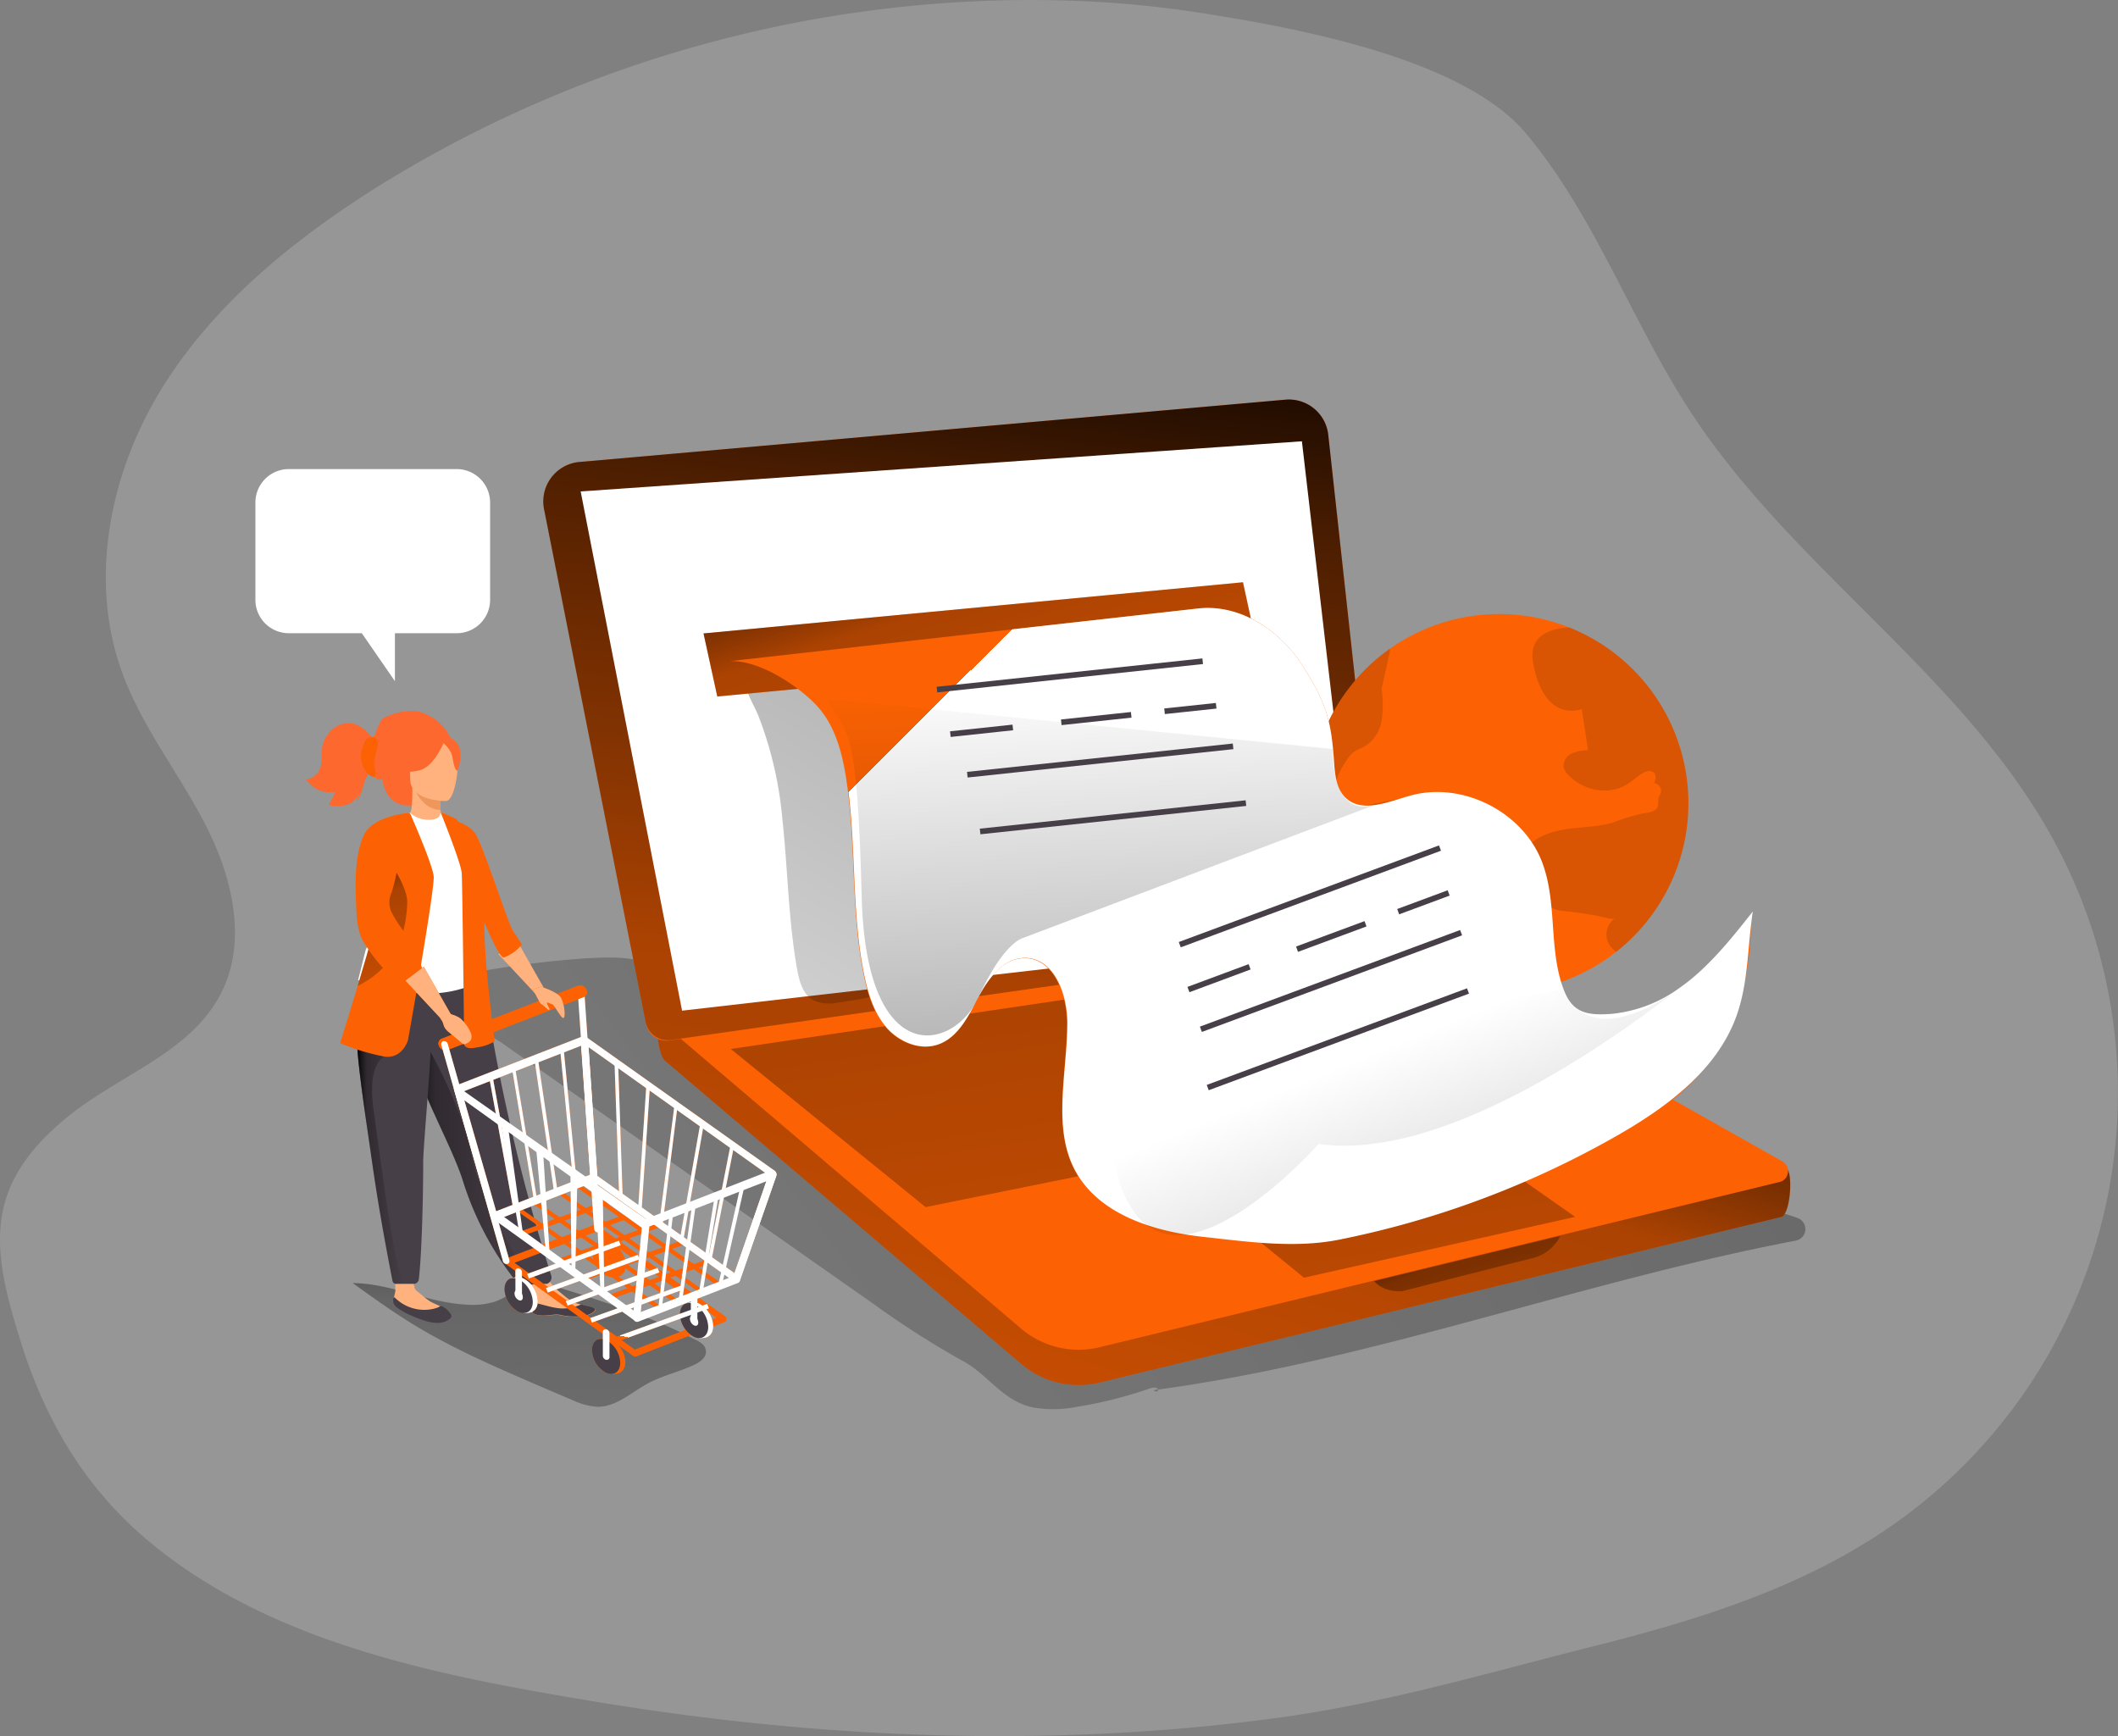 <svg xmlns="http://www.w3.org/2000/svg" xmlns:xlink="http://www.w3.org/1999/xlink" viewBox="0 0 374.24 306.74"><rect x="0" y="0" width="374.24" height="306.74" fill="#808080" stroke="none"/><defs><linearGradient xlink:href="#c" id="r" x1="146.63" x2="161.65" y1="96.61" y2="162.49"/><linearGradient id="a" x1="119.32" x2="122.41" y1="148.05" y2="-55.23" gradientTransform="matrix(1 0 0 -1 0 352)" gradientUnits="userSpaceOnUse"><stop offset=".01"/><stop offset=".08" stop-opacity=".69"/><stop offset=".21" stop-opacity=".32"/><stop offset="1" stop-opacity="0"/></linearGradient><linearGradient xlink:href="#a" id="e" x1="-982.47" x2="-328.94" y1="326.9" y2="-161.88" gradientTransform="rotate(180 -252.805 176)"/><linearGradient xlink:href="#a" id="f" x1="-762.66" x2="-694.83" y1="184.94" y2="-30.49" gradientTransform="rotate(180 -252.805 176)"/><linearGradient xlink:href="#a" id="g" x1="-724.19" x2="-765.66" y1="225.84" y2="-54.52" gradientTransform="rotate(180 -266.045 167.505)"/><linearGradient xlink:href="#a" id="h" x1="-765.32" x2="-797.28" y1="186.64" y2="-29.39" gradientTransform="rotate(180 -266.045 167.505)"/><linearGradient xlink:href="#a" id="i" x1="-787.53" x2="-804.53" y1="122.49" y2="78.76" gradientTransform="rotate(180 -252.805 176)"/><linearGradient xlink:href="#a" id="j" x1="-712.32" x2="-639.47" y1="295.39" y2="-340.86" gradientTransform="rotate(180 -252.805 176)"/><linearGradient xlink:href="#a" id="k" x1="224.71" x2="107.66" y1="268.52" y2="67.13"/><linearGradient xlink:href="#a" id="l" x1="189.86" x2="226.57" y1="254.1" y2="134.07" gradientTransform="matrix(1 0 0 -1 -26.48 335.01)"/><linearGradient id="c" x1="202.6" x2="367.36" y1="221.13" y2="55.32" gradientTransform="matrix(1 0 0 -1 0 352)" gradientUnits="userSpaceOnUse"><stop offset="0" stop-color="#fff" stop-opacity="0"/><stop offset="0" stop-color="#fff"/></linearGradient><linearGradient id="b" x1="224.95" x2="220.16" y1="119.19" y2="216.78" gradientTransform="matrix(1 0 0 -1 0 352)" gradientUnits="userSpaceOnUse"><stop offset=".01"/><stop offset=".13" stop-opacity=".69"/><stop offset=".25" stop-opacity=".32"/><stop offset="1" stop-opacity="0"/></linearGradient><linearGradient xlink:href="#b" id="m" x1="291.73" x2="275.79" y1="112.6" y2="151.72"/><linearGradient xlink:href="#a" id="n" x1="98.76" x2="120.94" y1="129.88" y2="129.88"/><linearGradient xlink:href="#a" id="o" x1="89.54" x2="97.96" y1="129.68" y2="129.68"/><linearGradient xlink:href="#a" id="p" x1="86.84" x2="108.8" y1="188.87" y2="127.49"/><linearGradient xlink:href="#c" id="q" x1="148.71" x2="163.73" y1="96.14" y2="162.02"/><linearGradient xlink:href="#a" id="d" x1="-737.38" x2="-734.81" y1="90.09" y2="88.16" gradientTransform="rotate(180 -252.805 176)"/><linearGradient xlink:href="#c" id="s" x1="150.08" x2="165.09" y1="95.82" y2="161.71"/><linearGradient xlink:href="#c" id="t" x1="147.9" x2="162.92" y1="96.32" y2="162.2"/><linearGradient xlink:href="#c" id="u" x1="147.45" x2="162.46" y1="96.42" y2="162.31"/><linearGradient xlink:href="#c" id="v" x1="136.58" x2="151.6" y1="98.9" y2="164.78"/><linearGradient xlink:href="#c" id="w" x1="137.12" x2="152.13" y1="98.77" y2="164.66"/><linearGradient xlink:href="#c" id="x" x1="112.46" x2="127.47" y1="104.4" y2="170.28"/><linearGradient xlink:href="#c" id="y" x1="113.57" x2="128.59" y1="104.15" y2="170.03"/><linearGradient xlink:href="#c" id="z" x1="122.23" x2="137.25" y1="102.17" y2="168.05"/><linearGradient xlink:href="#c" id="A" x1="104.71" x2="119.73" y1="106.16" y2="172.05"/><linearGradient xlink:href="#c" id="B" x1="118.28" x2="133.3" y1="103.07" y2="168.96"/><linearGradient xlink:href="#c" id="C" x1="116.2" x2="131.22" y1="103.54" y2="169.43"/><linearGradient xlink:href="#c" id="D" x1="119.66" x2="134.67" y1="102.76" y2="168.64"/><linearGradient xlink:href="#c" id="E" x1="117.46" x2="132.48" y1="103.25" y2="169.14"/><linearGradient xlink:href="#c" id="F" x1="135.33" x2="150.34" y1="99.18" y2="165.07"/><linearGradient xlink:href="#c" id="G" x1="133.22" x2="148.23" y1="99.66" y2="165.55"/><linearGradient xlink:href="#c" id="H" x1="136.68" x2="151.7" y1="98.88" y2="164.76"/><linearGradient xlink:href="#c" id="I" x1="134" x2="149.02" y1="99.49" y2="165.37"/></defs><path d="M170.52.32a218.94 218.94 0 0 0-104.33 33c-14.67 9.3-28.56 20.62-37.67 35.43s-12.88 33.57-7 49.91c3.51 9.71 10.11 17.95 14.82 27.13s7.42 20.48 2.73 29.67c-5.38 10.64-18.36 14.55-27.55 22.21-14.59 12.14-12.93 23.1-8 38.94 4.27 13.84 11.13 25.82 22.26 35.28 21.74 18.48 51.84 24.19 79.17 28.73 39.6 6.58 80.2 8.3 120.06 3 19.51-2.58 37.72-8 56.63-12.77 18.48-4.63 37.1-10.41 52.86-21.45a93.21 93.21 0 0 0 28.4-120.88c-15.76-29-45.66-47.7-63.83-75.21-10.68-16.16-17.11-35.07-29.55-49.88-11.43-13.42-41.59-18.7-57.94-21.24A188.43 188.43 0 0 0 186.82.06c-5.43-.12-10.87-.05-16.3.26z" opacity=".18" style="isolation:isolate;fill:#fefdfd"/><path fill="url(#a)" d="M88.8 243.69c3.58 2.58 7.17 5.16 10.94 7.45 6.83 4.15 14.19 7.34 21.52 10.51 2.14.92 4.29 1.85 6.44 2.74a11.82 11.82 0 0 0 4.4 1.16c3.35 0 6-2.62 9-4.2 2.61-1.39 5.57-2 8.21-3.3 1-.48 2-1.28 1.91-2.35s-1-1.58-1.87-2c-7.61-4-15.9-6.65-24.13-9.22a10.52 10.52 0 0 0-4.11-.72c-2.63.24-4.68 2.33-7.17 3.21a13.33 13.33 0 0 1-5.14.52c-6.88-.37-13.17-3.73-20-3.8z" transform="translate(-26.48 -16.99)"/><path fill="url(#d)" d="m231.08 262.5-.57.08c-.42.33.75.42.57-.08z" transform="translate(-26.48 -16.99)"/><path fill="url(#e)" d="M103.86 196.1c4.27 1.71 8.76 3.37 11.53 5.33L181 247.5a157.54 157.54 0 0 0 15.68 10c4.42 2.39 6.94 7 12.3 8.16a21.31 21.31 0 0 0 8-.14 74.82 74.82 0 0 0 12.68-3.22c.51-.17 1.22-.28 1.45.21 38.21-5.22 74.75-19.09 112.63-26.31a2.08 2.08 0 0 0 .39-4 51.36 51.36 0 0 0-9.78-2.4c-6-1.12-12.07-2.21-18.13-3.2a307.38 307.38 0 0 0-36.93-4.1c-20.56-.83-41.3 1.33-61.63-1.86-19.32-3-37.54-10.75-55.52-18.46-4.33-1.86-8.75-3.79-12.15-7-2.66-2.55-4.8-5.94-8.2-7.62s-7.78-1.44-11.6-1.26a172.4 172.4 0 0 0-22.4 3c-1.4 2.2-2.7 4.49-3.93 6.8z" transform="translate(-26.48 -16.99)"/><path fill="#fc6203" d="m315.52 206.27-85.82-37.33a10.27 10.27 0 0 0-6-1l-106.18 9.07c-2 .29-1.67 9 0 10.42l62.69 53.36a15.75 15.75 0 0 0 14 3.52l120.57-29.3c1.53-.42 2.19-8 .74-8.74z"/><path fill="url(#f)" d="m342 223.26-85.82-37.33a10.27 10.27 0 0 0-6-1L144 194c-2 .29-1.67 9 0 10.42l62.69 53.36a15.75 15.75 0 0 0 14 3.52L341.26 232c1.53-.42 2.19-8 .74-8.74z" transform="translate(-26.48 -16.99)"/><path fill="#fc6203" d="m117.52 181.19 62.68 53.36a15.71 15.71 0 0 0 14 3.51l120.52-29.29a2 2 0 0 0 1.06-2.62 2 2 0 0 0-.76-.9l-33.05-18.65-8.67-4.87-26.39-14.89a10.27 10.27 0 0 0-6-1l-122.3 10.65c-2.04.29-2.71 3.3-1.09 4.7z"/><path fill="url(#g)" d="m240.96 168.79-111.84 16.55 34.43 27.94 114.77-23.22-37.36-21.27z"/><path fill="url(#h)" d="m252.66 197-46.09 9.31 23.83 19.44L278.32 215l-25.66-18z"/><path fill="url(#i)" d="M302.18 235.36a7.43 7.43 0 0 1-4.75 3.89c-3.38.81-23.12 5.86-23.12 5.86s-3.21.39-5-1.76z" transform="translate(-26.48 -16.99)"/><path fill="#fc6203" d="m244.46 165.84-126.21 18a3.67 3.67 0 0 1-4.1-2.91l-18-90.92a7 7 0 0 1 5.44-8.27 6.21 6.21 0 0 1 .85-.12l124.64-11a7 7 0 0 1 7.62 6.25z"/><path fill="url(#j)" d="m270.94 182.83-125.88 17.91a4 4 0 0 1-4.5-3.19L122.62 107a7 7 0 0 1 5.44-8.27 6.21 6.21 0 0 1 .85-.12l124.65-11a7 7 0 0 1 7.62 6.25z" transform="translate(-26.48 -16.99)"/><path fill="#fff" d="M120.52 178.57 102.6 86.83l127.44-8.86 10.11 86.85-119.63 13.75z"/><path fill="#fc6203" d="M298.33 141.9a33.44 33.44 0 1 1-66.88 0 21.57 21.57 0 0 1 .1-2.55 33.44 33.44 0 0 1 66.78 2.55z"/><path fill="#020202" d="M250.83 157.09c-1.1 4.83.25 10-.74 14.8a33.59 33.59 0 0 1-16.64-18.56 20.4 20.4 0 0 1 .13-5 13.34 13.34 0 0 0 .05-5.34 12.25 12.25 0 0 0-2.08-3.65 33.38 33.38 0 0 1 14-24.7 1.94 1.94 0 0 1 0 .68l-1.43 6.37a19.38 19.38 0 0 1 0 5.69 6.58 6.58 0 0 1-3.1 4.57 13.68 13.68 0 0 0-1.8.89 5.77 5.77 0 0 0-1.36 1.63 13.42 13.42 0 0 0-2 4.26 4.77 4.77 0 0 0 1.06 4.41l9.32-1.81c1-.19 2.16-.32 2.83.42s.3 2.27.48 3.45c.22 1.51 1.56 2.59 2.18 4 1.03 2.47-.28 5.25-.9 7.89zm47.5-15.19a33.37 33.37 0 0 1-12.74 26.27 4.27 4.27 0 0 1-1.16-1.16 3.41 3.41 0 0 1 .92-4.73c-.56.29-2.77-.43-3.43-.54l-3.44-.53c-1.65-.25-4.53-.15-5.49-1.81a3.86 3.86 0 0 0-.39-.65 2.06 2.06 0 0 0-.71-.49c-1-.51-2.25-1.08-2.5-2.21-.17-.82.24-1.76-.18-2.5-.14-.22-.34-.4-.47-.63a2.14 2.14 0 0 1 .23-2.1c1.45-2.54 4.46-3.76 7.34-4.25s5.86-.41 8.67-1.23a37.56 37.56 0 0 1 5.29-1.62c1-.14 2.26-.24 2.63-1.19.21-.53 0-1.16.22-1.7.08-.23.23-.44.32-.67a1.38 1.38 0 0 0-.89-1.73 1.22 1.22 0 0 0-.26-.06c.23-.63.42-1.43-.07-1.88a1.33 1.33 0 0 0-1.22-.19c-1.2.31-2.07 1.32-3.08 2-3.34 2.37-7.91 1.53-10.7-1.26a3 3 0 0 1-.93-1.51 2.43 2.43 0 0 1 1.42-2.4 7 7 0 0 1 2.89-.57l-1.1-7.25c-5.56 1.49-7.82-3.8-8.61-8.2s2.33-6 6.36-6.27a33.46 33.46 0 0 1 21.08 31.06z" opacity=".14" style="isolation:isolate"/><path fill="url(#k)" d="M164.69 161.42c1 9 1.06 18.11 2.67 27 .37 2 1 4.28 2.78 5.29a7.16 7.16 0 0 0 4.52.4 93.67 93.67 0 0 0 27.43-8.18A181 181 0 0 0 191 151.17c-1.27-2.9-2.66-5.84-4.92-8.06-3.43-3.36-8.18-4.42-12.74-5.32-2.37-.47-4.78-.79-7.13-1.39-1.45-.37-5.57-2.79-6.77-2.56-4 .75 0 7.07 1 9.52a66 66 0 0 1 4.25 18.06z" transform="translate(-26.48 -16.99)"/><path fill="#fc6203" d="m222.05 114.03-95.31 9.03-2.43-11.14 95.32-9.04 2.42 11.15z"/><path fill="url(#l)" d="m222.05 114.03-95.31 9.03-2.43-11.14 95.32-9.04 2.42 11.15z"/><path fill="#fc6203" d="M211.77 107.5c7.36-.79 14.49 3.9 18.43 10.16s5 9.29 5.5 16.67c.16 2.4.36 5.06 2.13 6.69 2.95 2.71 7.56.6 11.42-.46 9.15-2.52 19.78 2.84 23.2 11.7 3.34 8.65-1.44 21.49 6.16 26.81 6.77 4.72 25-6.67 30.71-16.92 0 0 1.66 22.51-16.11 33.76-26.37 16.7-75.8 23.19-81 22.63-8.65-.95-18.09-3.95-22.23-11.6s-1.46-17.27-1.46-26.1c0-5.08-2.29-11.44-7.37-11.55-3.8-.09-6.55 3.53-8.32 6.89s-3.62 7.23-7.23 8.43c-3.22 1.07-6.88-.52-9.09-3.09s-3.22-6-3.9-9.29c-2.35-11.54-1.28-23.53-3.17-35.16-.72-4.42-2-8.95-5-12.26s-10.05-8.21-15.43-8z"/><path fill="url(#c)" d="M238.25 124.49c7.36-.79 14.49 3.9 18.43 10.16s5 9.29 5.5 16.67c.16 2.4.36 5.06 2.13 6.69 2.95 2.71 7.56.6 11.42-.46 9.15-2.52 19.78 2.84 23.2 11.7 2.78 7.2 1.12 15.28 3.81 22.49 1.56 4.2 4.07 4.7 8.44 4.39a24.31 24.31 0 0 0 11.82-4.42c5.23-3.61 9.25-8.68 13.19-13.67-.93 6.15-.77 12.54-2.86 18.39-3.45 9.68-12.4 16.24-21.33 21.33A164 164 0 0 1 263.21 236c-8 1.62-16.38.37-24.48-.51-8.65-1-18.09-4-22.23-11.6s-1.45-17.27-1.42-26.1c0-5.08-2.29-11.44-7.37-11.55-3.8-.09-6.55 3.53-8.32 6.89s-3.62 7.23-7.23 8.43c-3.22 1.07-6.88-.52-9.09-3.09s-3.22-6-3.9-9.29c-2.35-11.54-1.28-23.53-3.17-35.16-.72-4.42-2-9-5-12.26s-10.05-8.21-15.43-8z" transform="translate(-26.48 -16.99)"/><path fill="url(#b)" d="m269.32 159.24-62.15 23.5s-3.43.83-7.78 10.43-19.86 13-20.65-17.64-2.41-28.7-6.3-35.06l89.56 8.86s-.59 12.16 7.32 9.91z" transform="translate(-26.48 -16.99)"/><path fill="none" d="M134.37 118.07c2.8 3.21 4.28 7.34 5.4 11.45 3.47 12.6 4.22 25.81 3.94 38.89-.1 4.65-.31 9.4 1 13.85a20.94 20.94 0 0 0 13.68 13.81c3.75 1.16 7.88 1.27 11.25 3.28 6.67 4 7.51 13.37 12.56 19.28 6.79 7.94 20.37 8.69 25 18"/><path fill="none" stroke="#473f47" d="m165.55 121.84 46.96-5.01m-41.59 20.05 46.96-5.01m-44.7 15.04 46.97-5.01m-14.38-16.23 9.12-.97m-27.37 2.92 12.36-1.32m-31.96 3.41 11.04-1.18m29.5 38.38 45.98-17.07m-42.25 32.02 45.98-17.07m-44.77 27.37 45.99-17.07m-12.34-14.01 8.92-3.31m-26.79 9.94 12.1-4.49m-31.29 11.62 10.81-4.02"/><path fill="url(#m)" d="M331.48 184.83s-43 38.38-72 34.29c0 0-23.83 26.91-33.17 11.16s6.69-25.89 6.69-25.89l69.69-12.65s4.62 15.55 28.79-6.91z" opacity=".45" style="isolation:isolate" transform="translate(-26.48 -16.99)"/><path fill="#ffb27d" d="M93.95 231.36c.09 1.16 1.74 1.18 3.61 1s1.37.26 4 .29 3.53-.83 3.66-1.2-1.15-.61-2.5-.94l-.52-.13c-1.52-.39-2.53-1.53-3.83-2.52s-2.82-4.36-2.82-4.36l-3.59-.16s1.51 3.06 2.08 4.38a4.47 4.47 0 0 1 0 2.46 4.67 4.67 0 0 0-.09 1.18z"/><path fill="#473f47" d="M97.52 232.32c1.87-.22 1.37.26 4 .29s3.53-.83 3.66-1.2-1.15-.61-2.5-.94a7.41 7.41 0 0 1-3.85.69c-1.76-.18-3.55-.91-4.76-1a4.56 4.56 0 0 0-.13 1.22c.1 1.14 1.75 1.16 3.58.94z"/><path fill="#ffb27d" d="m70.1 230.18.39.2a27.41 27.41 0 0 0 5 1.66 4.21 4.21 0 0 0 1.73.13 2.49 2.49 0 0 0 1-.44c.14-.11.28-.28.2-.43a.33.33 0 0 0-.12-.14c-.76-.61-1.71-.8-2.51-1.35s-1.44-1.18-2.18-1.74c-1.24-.95 0-6.54 0-6.54l-3.93-.38s.18 4.71.18 6.84c0 .64-.54 1.5 0 2a.88.88 0 0 0 .24.19z"/><path fill="#473f47" d="M72.85 232.52a17.09 17.09 0 0 0 2.2.82 7.26 7.26 0 0 0 2.26.4 3.33 3.33 0 0 0 2.15-.71.69.69 0 0 0 .3-.49.82.82 0 0 0-.19-.47 4.14 4.14 0 0 0-1.39-1.24c-.29-.14-.46 0-.74.15a5.76 5.76 0 0 1-1 .3 7.33 7.33 0 0 1-6.6-1.94s-.07-.09-.12-.1-.2.1-.22.22a1.38 1.38 0 0 0 .2 1.1 2.47 2.47 0 0 0 .69.64 14.56 14.56 0 0 0 2.46 1.32z"/><path fill="#fc682d" d="M80.84 135.01a10.61 10.61 0 0 0 .1-1.87 4 4 0 0 0-.48-1.85c-.21-.38-.79-.73-.94-1.08a8.64 8.64 0 0 0-5.55-4.48 9.81 9.81 0 0 0-5.16.69 3.26 3.26 0 0 0-1.18.58 2.94 2.94 0 0 0-.67 1.06 21.83 21.83 0 0 0-1 2.58 7.67 7.67 0 0 0-3-2.63 4.37 4.37 0 0 0-4.21.82 5.64 5.64 0 0 0-1.9 3.92 12 12 0 0 1-.22 2.87 3.16 3.16 0 0 1-2.54 2.1 5.12 5.12 0 0 0 5.18 2.19 20.09 20.09 0 0 1-1.2 2.3 5.67 5.67 0 0 0 3.85-.26 5.76 5.76 0 0 0 1.82-2.16l-.83 1.81c1.44-1.36 1.08-4 2.58-5.27.43.21.59.74.89 1.11s1 .5 1.16 0a6.76 6.76 0 0 0 1.12 3.19 4.36 4.36 0 0 0 3.76 1.7c.27 0 .61-.2.52-.44.65-.14 1-.84 1.58-1.19.75-.47 1.72-.24 2.6-.39a3.93 3.93 0 0 0 2.53-1.86 8.44 8.44 0 0 0 1.19-3.44z"/><path fill="#ffb27d" d="M78.16 145.56a5.9 5.9 0 0 1-3.66.66 4.74 4.74 0 0 1-2.44-2.33c.63-.13.81-1 .8-4.71l.28.06 4.79.94s-.11 1.51-.11 2.93c-.01 1.19.07 2.32.34 2.45z"/><path fill="#ed975d" d="M77.93 140.18s-.11 1.51-.11 2.93c-2.68-.08-4.1-2.52-4.68-3.87z"/><path fill="#473f47" d="M97.4 225.36a1.19 1.19 0 0 1-.78 1.48.93.93 0 0 1-.29 0l-1.87.09-2 .06a1.55 1.55 0 0 1-1.28-.59 55.29 55.29 0 0 1-9.39-17.77c-.08-.26-.17-.53-.26-.8-2-5.67-6-12.8-8.11-19.25-.34-1-.64-2-.92-2.9-.08-.3-.17-.59-.25-.87a68.51 68.51 0 0 1-2.41-12.8l15.36.12a337.26 337.26 0 0 0 12.2 53.23z"/><path fill="#fff" d="M83.05 163.32c0 7.31 1.07 10.44 1.07 10.44a20.63 20.63 0 0 1-14.39.88l-6.47-1.48c.13-.3 1.29-5.22 1.42-5.49 1.65-3.55 2.9-5.1 3.1-6.19a23.23 23.23 0 0 0 .19-6.12 49.1 49.1 0 0 0-1.9-9.61 50.4 50.4 0 0 0 6.34-2.17 5 5 0 0 0 3.42 1.27c1.56 0 2.06-.7 2-1.43 1.66.92 3 1.79 3 1.79 1.41 2.45 4.27 4.83 4.47 8.59.02.92-2.25 9.32-2.25 9.52z"/><path fill="#fc6203" d="M69.84 164.13c-.67.95-2 6.73-5.16 7.46 1.65-4.12 2.9-5.93 3.1-7.19a31.32 31.32 0 0 0 .19-7.11c1.07-1.88 1.87-3.17 1.87-3.17.09-.3 1.7-5.31 2.22-.83a20.66 20.66 0 0 1-2.22 10.84z"/><path fill="#ffb27d" d="M78.82 141.53s-6.33.1-6.34-3.84-.82-6.59 3.22-6.83 4.84 1.27 5.16 2.59-.34 7.95-2.04 8.08z"/><path fill="#fc682d" d="M78.59 130.77s-1.74 4.63-4.4 5.31-3.81 0-3.81 0a7.54 7.54 0 0 0 2.46-4.45s4.44-3.07 5.75-.86z"/><path fill="#fc682d" d="M78.16 131.14a5.79 5.79 0 0 1 1.61 2c.32 1 .46 3.07 1.06 3 0 0 1.31-3.14-.16-4.92s-2.51-.08-2.51-.08z"/><path fill="#ffb27d" d="m91.32 166.15 4.75 8.35-1.54 1-6.45-6.91 3.24-2.44z"/><path fill="#fc6203" d="M78.7 144.52s3.73.67 5.17 2.6 5.86 16 6.76 17.33 1.59 2.43 1.59 2.43a7.37 7.37 0 0 1-3.17 2.28c-1.73.47-10.35-24.64-10.35-24.64z"/><path fill="#fc6203" d="M77.81 143.42s3.67 9.05 3.78 10.89.43 30 .43 30-.22 1.29 2.26.75a8.32 8.32 0 0 0 3.13-1.07s-2.37-17.36-1.73-23.39-5-15.88-5-15.88z"/><path fill="url(#n)" d="m120.94 244-2.14.06a1.2 1.2 0 0 1-1-.45 55.45 55.45 0 0 1-9.5-17.91c-.08-.26-.17-.53-.26-.8-2-5.67-6-12.8-8.11-19.25-.34-1-.64-2-.92-2.9-.08-.3-.17-.59-.25-.87l2.26-1.71s6.79 11 8.89 21.34c1.83 8.95 9.14 19.77 11.03 22.49z" transform="translate(-26.48 -16.99)"/><path fill="#473f47" d="M74.78 205.45c0 4.76-.19 15.37-.77 20.55a.93.93 0 0 1-.93.84h-3.12a.63.63 0 0 1-.6-.5c-1.59-8.11-2.73-14.84-3.56-20.66-.7-4.88-1.32-9-1.8-12.65s-.82-6.65-.94-9.21v-2.29l13.27-1.29c-.21 8.77-1.57 22.29-1.55 25.21z"/><path fill="url(#o)" d="M98 243.83h-1.45a.76.76 0 0 1-.73-.6c-1.58-8.07-2.71-14.77-3.54-20.56-.7-4.88-1.32-9-1.8-12.65s-.82-6.65-.94-9.21l4.87 2.87s-3.1 1.09-1.92 9.39 3.81 29.58 5.51 30.76z" transform="translate(-26.48 -16.99)"/><path fill="#fc6203" d="M72.1 183.73s-.93 3.38-4.17 2.95a38.86 38.86 0 0 1-7.83-2.37s1.38-4.37 3.1-10.11c2.08-6.94 4.66-15.89 5.87-21.54a36 36 0 0 0 .66-3.85l2.68-5.21s4 9 4.22 11.24-4.53 28.89-4.53 28.89z"/><path fill="url(#p)" d="M98.44 176.58c-.15 3.66-1 10.78-8.7 14.58h-.06c2.08-6.94 4.66-15.89 5.87-21.54 1.45 2.14 2.97 4.94 2.89 6.96z" transform="translate(-26.48 -16.99)"/><path fill="#fc6203" d="M72.41 143.6s-6.56.47-8.14 4-1.51 8.17-1.36 11.93c.09 2.28.15 4.65 1.22 6.72a30.19 30.19 0 0 0 5.25 6.5 2.73 2.73 0 0 0 1.15.83 2.39 2.39 0 0 0 1.49-.19 8.26 8.26 0 0 0 2.86-1.91c-.33-.29-.46-1-.71-1.43a17.06 17.06 0 0 1-1-1.89 42.18 42.18 0 0 0-2-3.83 23.17 23.17 0 0 1-2-3.17 4.24 4.24 0 0 1 .07-3.6 32.92 32.92 0 0 0 1-4.26c.72-3.23 1.44-6.47 2.17-9.7z"/><path fill="#fc6203" fill-rule="evenodd" d="M108.1 219.55c-1.38-.62-2.5.17-2.5 1.77a4.77 4.77 0 0 0 2.5 4c1.38.62 2.49-.17 2.49-1.77a4.76 4.76 0 0 0-2.49-4z"/><path fill="#fc6203" fill-rule="evenodd" d="M107.3 219.33a3.85 3.85 0 0 0-1.54.23c-.31.14 1.76 1.32 1.54-.23zm.78 6.33a3.79 3.79 0 0 0 1.53-.22c.31-.14-1.78-1.32-1.53.22z"/><path fill="#fc6203" fill-rule="evenodd" d="M107.19 219.66c-1.38-.62-2.49.17-2.49 1.77a4.74 4.74 0 0 0 2.49 4c1.38.63 2.5-.16 2.5-1.76a4.79 4.79 0 0 0-2.5-4.01z"/><path fill="#fc6203" fill-rule="evenodd" d="M107.19 221.71c-.4-.19-.73.05-.73.52a1.39 1.39 0 0 0 .73 1.18c.41.18.74-.05.74-.52a1.39 1.39 0 0 0-.74-1.18zm-15.73-8.58 25.6 17.87-.33.69-25.6-17.88.33-.68z"/><path fill="#fc6203" fill-rule="evenodd" d="m94.7 212.16 25.6 17.87-.32.69-25.61-17.88.33-.68zm3.54-2.38 25.6 17.87-.33.67-25.6-17.86.33-.68zm3.65-.9 25.6 17.87-.33.69-25.6-17.88.33-.68zm21.63 21.44c-1.38-.62-2.49.17-2.49 1.77a4.76 4.76 0 0 0 2.49 4c1.38.62 2.5-.17 2.5-1.77a4.77 4.77 0 0 0-2.5-4z"/><path fill="#fc6203" fill-rule="evenodd" d="M122.75 230.1a3.85 3.85 0 0 0-1.54.23c-.31.14 1.78 1.32 1.54-.23zm.77 6.33a3.84 3.84 0 0 0 1.54-.22c.32-.14-1.77-1.32-1.54.22z"/><path fill="#fc6203" fill-rule="evenodd" d="M122.64 230.43c-1.37-.62-2.49.17-2.49 1.77a4.74 4.74 0 0 0 2.49 4c1.38.63 2.5-.16 2.5-1.76a4.79 4.79 0 0 0-2.5-4.01z"/><path fill="#fc6203" fill-rule="evenodd" d="M122.64 232.48c-.4-.19-.73.05-.73.52a1.39 1.39 0 0 0 .73 1.18c.41.18.74 0 .74-.52a1.39 1.39 0 0 0-.74-1.18z"/><path fill="#fc6203" fill-rule="evenodd" d="M123.23 229.22a.73.73 0 0 0-.59-.69.48.48 0 0 0-.57.37.49.49 0 0 0 0 .12v4.2a.73.73 0 0 0 .58.69.46.46 0 0 0 .57-.33.39.39 0 0 0 0-.15zm-15.45-10.76a.75.75 0 0 0-.59-.7.49.49 0 0 0-.58.38.41.41 0 0 0 0 .11v4.2a.73.73 0 0 0 .59.69.46.46 0 0 0 .57-.33.39.39 0 0 0 0-.15zm.8-30.74.82 23.71a.4.4 0 0 0 .33.39.28.28 0 0 0 .3-.26v-.05l-.81-23.71a.42.42 0 0 0-.33-.39.28.28 0 0 0-.31.25v.06zm20.52 14.5-4 20.3a.41.41 0 0 0 .25.45.26.26 0 0 0 .35-.15.14.14 0 0 0 0-.06l4-20.29a.4.4 0 0 0-.2-.46.28.28 0 0 0-.36.13.19.19 0 0 0 0 .07zm-14.89-10.53-1.48 22.15a.41.41 0 0 0 .3.42.28.28 0 0 0 .33-.21l1.48-22.16a.41.41 0 0 0-.3-.42.28.28 0 0 0-.33.21.13.13 0 0 0 0 .01zm9.54 6.74-3.63 20.58a.42.42 0 0 0 .26.44.27.27 0 0 0 .35-.12.29.29 0 0 0 0-.09l3.62-20.56a.42.42 0 0 0-.25-.45.26.26 0 0 0-.35.15.19.19 0 0 0 0 .07zm-7.32 18a.41.41 0 0 0 .28.43.26.26 0 0 0 .33-.15.29.29 0 0 0 0-.09l2.68-21.23a.41.41 0 0 0-.2-.38.26.26 0 0 0-.34.16.24.24 0 0 0 0 .08z"/><path fill="#fc6203" fill-rule="evenodd" d="m103.99 185.01 31.79 22.62-6 17.31-24.26-17.21zm.69 23.62 25.16 17.91a.55.55 0 0 0 .78-.06l.07-.11 6.48-18.63a.82.82 0 0 0-.31-.9l-33.34-23.66a.55.55 0 0 0-.78.06l-.07.11a.84.84 0 0 0-.07.35l1.71 24.31a.8.8 0 0 0 .37.65z"/><path fill="#fc6203" fill-rule="evenodd" d="m110.19 211.9-18.48 6.69-.33-.8 18.49-6.69.32.8zm3.34 2.48-18.49 6.68-.32-.78 18.49-6.69.32.79zm3.49 2.31-18.48 6.69-.33-.79 18.49-6.68.32.78zm4.31 3.06-18.49 6.68-.32-.8 18.49-6.67.32.79zm4.44 3.35-18.49 6.69-.32-.79 18.49-6.69.32.79zm-38.1-9.09-6.05-21.07 21.09-8.19 1.56 22.8zm17.9-5.89-1.67-24.32a.8.8 0 0 0-.68-.75.58.58 0 0 0-.26.05l-22.4 8.7a.63.63 0 0 0-.32.78l6.45 22.43a.74.74 0 0 0 .8.58h.11l17.63-6.85a.58.58 0 0 0 .34-.62z"/><path fill="#fc6203" fill-rule="evenodd" d="m98.96 185.29 2.36 24.05a.4.4 0 0 0 .35.37.28.28 0 0 0 .28-.3l-2.35-24.05a.41.41 0 0 0-.35-.37.29.29 0 0 0-.29.29zm-4.55 1.78 3.5 23.62a.39.39 0 0 0 .37.34.29.29 0 0 0 .27-.31v-.05l-3.5-23.61a.39.39 0 0 0-.36-.34.3.3 0 0 0-.28.3v.05zm-8 3.13 4.27 23.31a.38.38 0 0 0 .37.34.3.3 0 0 0 .26-.34l-4.27-23.31a.39.39 0 0 0-.38-.33.28.28 0 0 0-.25.31.11.11 0 0 0 0 .02zm4.24-1.92a.39.39 0 0 1 .37.34l3.9 23.46a.28.28 0 0 1-.21.35.39.39 0 0 1-.37-.34l-3.9-23.45a.29.29 0 0 1 .2-.36zm14.32 28.84a.73.73 0 0 0 .62.65.47.47 0 0 0 .55-.38.66.66 0 0 0 0-.14l-2.89-42a.73.73 0 0 0-.63-.66.47.47 0 0 0-.54.39.33.33 0 0 0 0 .14z"/><path fill="#fc6203" fill-rule="evenodd" d="M103.18 176.16a.92.92 0 0 0 .45-1.23.67.67 0 0 0-.06-.12 1.18 1.18 0 0 0-1.42-.64l-24.13 9.37a.93.93 0 0 0-.47 1.21.54.54 0 0 0 .07.13 1.21 1.21 0 0 0 1.42.65z"/><path fill="#fc6203" d="M95.6 174.34s3 .93 3.56 2 .82 3.46.39 3.52-1.58-2.33-2-2.43-1-.53-.91-.15.58 1 .42 1.17-.94-.84-1.37-1-.94-1.84-1.42-2.24 1.33-.87 1.33-.87zm-20.72-3.52 4.75 8.34-1.53 1.03-6.46-6.93 3.24-2.44z"/><path fill="#fc6203" d="M79.17 179.01a3.88 3.88 0 0 1 .72.26 5.07 5.07 0 0 1 1.42.65 6.86 6.86 0 0 1 1.77 2.36 1.7 1.7 0 0 1 .13 1.46 1.92 1.92 0 0 1-.87.67.75.75 0 0 1-.3.09.79.79 0 0 1-.43-.21l-2.21-1.85a3.12 3.12 0 0 1-.82-.88c-.19-.34-.25-.74-.42-1.09s-.51-.55-.26-.89.9-.46 1.27-.57z"/><path fill="#fc6203" fill-rule="evenodd" d="M88.86 222.81a.69.69 0 0 0 .73.52.48.48 0 0 0 .42-.53v-.12l-10.89-38.22a.71.71 0 0 0-.73-.52.5.5 0 0 0-.42.55v.11zm3.66 3.09c-1.38-.63-2.49.16-2.49 1.76a4.76 4.76 0 0 0 2.49 4c1.38.62 2.5-.17 2.5-1.77a4.74 4.74 0 0 0-2.5-3.99z"/><path fill="#fc6203" fill-rule="evenodd" d="M91.75 225.67a3.85 3.85 0 0 0-1.54.23c-.31.11 1.78 1.32 1.54-.23zm.77 6.34a3.67 3.67 0 0 0 1.54-.22c.32-.15-1.77-1.33-1.54.22z"/><path fill="#fc6203" fill-rule="evenodd" d="M91.64 226.01c-1.37-.62-2.49.17-2.49 1.77a4.74 4.74 0 0 0 2.49 4c1.38.63 2.5-.16 2.5-1.76a4.79 4.79 0 0 0-2.5-4.01z"/><path fill="#fc6203" fill-rule="evenodd" d="M91.64 228.01c-.4-.19-.73.05-.73.52a1.39 1.39 0 0 0 .73 1.18c.41.19.74 0 .74-.52a1.39 1.39 0 0 0-.74-1.18zm16.36 8.65c-1.37-.62-2.49.17-2.49 1.77a4.76 4.76 0 0 0 2.49 4c1.38.62 2.5-.17 2.5-1.77a4.77 4.77 0 0 0-2.5-4z"/><path fill="#fc6203" fill-rule="evenodd" d="M107.2 236.44a3.85 3.85 0 0 0-1.54.23c-.3.14 1.78 1.34 1.54-.23zm.78 6.33a3.84 3.84 0 0 0 1.54-.22c.31-.14-1.78-1.32-1.54.22z"/><path fill="#fc6203" fill-rule="evenodd" d="M107.1 236.77c-1.38-.62-2.5.17-2.5 1.77a4.74 4.74 0 0 0 2.5 4c1.38.63 2.49-.16 2.49-1.76a4.76 4.76 0 0 0-2.49-4.01z"/><path fill="#fc6203" fill-rule="evenodd" d="M107.69 235.57a.75.75 0 0 0-.59-.7.48.48 0 0 0-.58.36.57.57 0 0 0 0 .13v4.2a.75.75 0 0 0 .59.7.49.49 0 0 0 .58-.38.41.41 0 0 0 0-.11z"/><path fill="#fc6203" fill-rule="evenodd" d="m126.57 232.83-21.3-15.18-14.35 5.47 21.24 15.33 14.41-5.62zm-14.71 6.73-22.43-16.18a.65.65 0 0 1-.23-.84.45.45 0 0 1 .22-.19l15.56-5.93a.63.63 0 0 1 .58.11l22.5 16a.65.65 0 0 1 .23.84.43.43 0 0 1-.24.2l-15.6 6.08a.63.63 0 0 1-.59-.09z"/><path fill="#fc6203" fill-rule="evenodd" d="M92.23 224.8a.72.72 0 0 0-.59-.69.47.47 0 0 0-.57.35.57.57 0 0 0 0 .13v4.2a.74.74 0 0 0 .58.7.48.48 0 0 0 .58-.36.57.57 0 0 0 0-.13zm17.45-4.79-.32-.79-16.23 5.87.32.79zm3.34 2.49-16.23 5.87-.32-.79 16.23-5.87.32.79zm3.5 2.31-16.23 5.87-.32-.79 16.22-5.88.32.79zm4.31 3-16.23 5.87-.32-.79 16.24-5.81.32.79zm-11.79 9.23-.32-.79 16.23-5.87.32.79z"/><path fill="url(#q)" fill-rule="evenodd" d="M150 247.31c-1.38-.62-2.49.17-2.49 1.77a4.76 4.76 0 0 0 2.49 4c1.38.62 2.5-.17 2.5-1.77a4.77 4.77 0 0 0-2.5-4z" transform="translate(-26.48 -16.99)"/><path fill="url(#r)" fill-rule="evenodd" d="M149.23 247.09a3.85 3.85 0 0 0-1.54.23c-.31.14 1.78 1.32 1.54-.23z" transform="translate(-26.48 -16.99)"/><path fill="url(#s)" fill-rule="evenodd" d="M150 253.42a3.84 3.84 0 0 0 1.54-.22c.32-.14-1.77-1.32-1.54.22z" transform="translate(-26.48 -16.99)"/><path fill="#473f47" fill-rule="evenodd" d="M122.64 230.43c-1.37-.62-2.49.17-2.49 1.77a4.74 4.74 0 0 0 2.49 4c1.38.63 2.5-.16 2.5-1.76a4.79 4.79 0 0 0-2.5-4.01z"/><path fill="url(#t)" fill-rule="evenodd" d="M149.12 249.47c-.4-.19-.73.05-.73.52a1.39 1.39 0 0 0 .73 1.18c.41.18.74 0 .74-.52a1.39 1.39 0 0 0-.74-1.18z" transform="translate(-26.48 -16.99)"/><path fill="url(#u)" fill-rule="evenodd" d="M149.71 246.21a.73.73 0 0 0-.59-.69.48.48 0 0 0-.57.37.49.49 0 0 0 0 .12v4.2a.73.73 0 0 0 .58.69.46.46 0 0 0 .57-.33.39.39 0 0 0 0-.15z" transform="translate(-26.48 -16.99)"/><path fill="url(#v)" fill-rule="evenodd" d="m135.06 204.71.82 23.71a.4.4 0 0 0 .33.39.28.28 0 0 0 .3-.26v-.05l-.81-23.71a.42.42 0 0 0-.33-.39.28.28 0 0 0-.31.25v.06zm20.52 14.5-4 20.3a.41.41 0 0 0 .25.45.26.26 0 0 0 .35-.15.14.14 0 0 0 0-.06l4-20.29a.4.4 0 0 0-.2-.46.28.28 0 0 0-.36.13.19.19 0 0 0 0 .07zm-14.89-10.53-1.48 22.15a.41.41 0 0 0 .3.42.28.28 0 0 0 .33-.21l1.48-22.16a.41.41 0 0 0-.3-.42.28.28 0 0 0-.33.21.13.13 0 0 0 0 .01zm9.54 6.74L146.6 236a.42.42 0 0 0 .26.44.27.27 0 0 0 .35-.12.29.29 0 0 0 0-.09l3.62-20.56a.42.42 0 0 0-.25-.45.26.26 0 0 0-.35.15.19.19 0 0 0 0 .07zm-7.32 18a.41.41 0 0 0 .28.43.26.26 0 0 0 .33-.15.29.29 0 0 0 0-.09l2.68-21.23a.41.41 0 0 0-.2-.38.26.26 0 0 0-.34.16.24.24 0 0 0 0 .08z" transform="translate(-26.48 -16.99)"/><path fill="url(#w)" fill-rule="evenodd" d="m130.47 202 31.79 22.62-6 17.31L132 224.72zm.69 23.62 25.16 17.91a.55.55 0 0 0 .78-.06l.07-.11 6.48-18.63a.82.82 0 0 0-.31-.9L130 200.17a.55.55 0 0 0-.78.06l-.07.11a.84.84 0 0 0-.07.35l1.71 24.31a.8.8 0 0 0 .37.65z" transform="translate(-26.48 -16.99)"/><path fill="url(#x)" fill-rule="evenodd" d="m114.15 231-6.05-21.07 21.09-8.19 1.56 22.8zm17.9-5.89-1.67-24.32a.8.8 0 0 0-.68-.75.58.58 0 0 0-.26.05l-22.4 8.7a.63.63 0 0 0-.32.78l6.45 22.43a.74.74 0 0 0 .8.58h.11l17.63-6.85a.58.58 0 0 0 .34-.62z" transform="translate(-26.48 -16.99)"/><path fill="url(#y)" fill-rule="evenodd" d="m125.44 202.28 2.36 24.05a.4.4 0 0 0 .35.37.28.28 0 0 0 .28-.3l-2.35-24.05a.41.41 0 0 0-.35-.37.29.29 0 0 0-.29.29zm-4.55 1.78 3.5 23.62a.39.39 0 0 0 .37.34.29.29 0 0 0 .27-.31v-.05l-3.5-23.61a.39.39 0 0 0-.36-.34.3.3 0 0 0-.28.3v.05zm-8 3.13 4.27 23.31a.38.38 0 0 0 .37.34.3.3 0 0 0 .26-.34l-4.27-23.31a.39.39 0 0 0-.38-.33.28.28 0 0 0-.25.31.11.11 0 0 0 0 .02zm4.24-1.92a.39.39 0 0 1 .37.34l3.9 23.46a.28.28 0 0 1-.21.35.39.39 0 0 1-.37-.34l-3.9-23.45a.29.29 0 0 1 .2-.36z" transform="translate(-26.48 -16.99)"/><path fill="url(#z)" fill-rule="evenodd" d="M131.45 234.11a.73.73 0 0 0 .62.65.47.47 0 0 0 .55-.38.66.66 0 0 0 0-.14l-2.89-42a.73.73 0 0 0-.63-.66.47.47 0 0 0-.54.39.33.33 0 0 0 0 .14z" transform="translate(-26.48 -16.99)"/><path fill="#fc6203" fill-rule="evenodd" d="M103.18 176.16a.92.92 0 0 0 .45-1.23.67.67 0 0 0-.06-.12 1.18 1.18 0 0 0-1.42-.64l-24.13 9.37a.93.93 0 0 0-.47 1.21.54.54 0 0 0 .07.13 1.21 1.21 0 0 0 1.42.65z"/><path fill="#ffb27d" d="M95.6 174.34s3 .93 3.56 2 .82 3.46.39 3.52-1.58-2.33-2-2.43-1-.53-.91-.15.58 1 .42 1.17-.94-.84-1.37-1-.94-1.84-1.42-2.24 1.33-.87 1.33-.87zm-20.72-3.52 4.75 8.34-1.53 1.03-6.46-6.93 3.24-2.44z"/><path fill="#ffb27d" d="M79.17 179.01a3.88 3.88 0 0 1 .72.26 5.07 5.07 0 0 1 1.42.65 6.86 6.86 0 0 1 1.77 2.36 1.7 1.7 0 0 1 .13 1.46 1.92 1.92 0 0 1-.87.67.75.75 0 0 1-.3.09.79.79 0 0 1-.43-.21l-2.21-1.85a3.12 3.12 0 0 1-.82-.88c-.19-.34-.25-.74-.42-1.09s-.51-.55-.26-.89.9-.46 1.27-.57z"/><path fill="url(#A)" fill-rule="evenodd" d="M115.34 239.8a.69.69 0 0 0 .73.52.48.48 0 0 0 .42-.53v-.12l-10.89-38.22a.71.71 0 0 0-.73-.52.5.5 0 0 0-.42.55v.11z" transform="translate(-26.48 -16.99)"/><path fill="url(#B)" fill-rule="evenodd" d="M119 242.89c-1.38-.63-2.49.16-2.49 1.76a4.76 4.76 0 0 0 2.49 4c1.38.62 2.5-.17 2.5-1.77a4.74 4.74 0 0 0-2.5-3.99z" transform="translate(-26.48 -16.99)"/><path fill="url(#C)" fill-rule="evenodd" d="M118.23 242.66a3.85 3.85 0 0 0-1.54.23c-.31.11 1.78 1.32 1.54-.23z" transform="translate(-26.48 -16.99)"/><path fill="url(#D)" fill-rule="evenodd" d="M119 249a3.67 3.67 0 0 0 1.54-.22c.32-.15-1.77-1.33-1.54.22z" transform="translate(-26.48 -16.99)"/><path fill="#473f47" fill-rule="evenodd" d="M91.64 226.01c-1.37-.62-2.49.17-2.49 1.77a4.74 4.74 0 0 0 2.49 4c1.38.63 2.5-.16 2.5-1.76a4.79 4.79 0 0 0-2.5-4.01z"/><path fill="url(#E)" fill-rule="evenodd" d="M118.12 245c-.4-.19-.73.05-.73.52a1.39 1.39 0 0 0 .73 1.18c.41.19.74 0 .74-.52a1.39 1.39 0 0 0-.74-1.18z" transform="translate(-26.48 -16.99)"/><path fill="url(#F)" fill-rule="evenodd" d="M134.48 253.65c-1.37-.62-2.49.17-2.49 1.77a4.76 4.76 0 0 0 2.49 4c1.38.62 2.5-.17 2.5-1.77a4.77 4.77 0 0 0-2.5-4z" transform="translate(-26.48 -16.99)"/><path fill="url(#G)" fill-rule="evenodd" d="M133.68 253.43a3.85 3.85 0 0 0-1.54.23c-.3.14 1.78 1.34 1.54-.23z" transform="translate(-26.48 -16.99)"/><path fill="url(#H)" fill-rule="evenodd" d="M134.46 259.76a3.84 3.84 0 0 0 1.54-.22c.31-.14-1.78-1.32-1.54.22z" transform="translate(-26.48 -16.99)"/><path fill="#473f47" fill-rule="evenodd" d="M107.1 236.77c-1.38-.62-2.5.17-2.5 1.77a4.74 4.74 0 0 0 2.5 4c1.38.63 2.49-.16 2.49-1.76a4.76 4.76 0 0 0-2.49-4.01z"/><path fill="#fff" fill-rule="evenodd" d="M107.69 235.57a.75.75 0 0 0-.59-.7.48.48 0 0 0-.58.36.57.57 0 0 0 0 .13v4.2a.75.75 0 0 0 .59.7.49.49 0 0 0 .58-.38.41.41 0 0 0 0-.11zM92.23 224.8a.72.72 0 0 0-.59-.69.47.47 0 0 0-.57.35.57.57 0 0 0 0 .13v4.2a.74.74 0 0 0 .58.7.48.48 0 0 0 .58-.36.57.57 0 0 0 0-.13z"/><path fill="url(#I)" fill-rule="evenodd" d="m136.16 237-.32-.79-16.23 5.87.32.79zm3.34 2.49-16.23 5.87-.32-.79 16.23-5.87.32.79zm3.5 2.31-16.23 5.87-.32-.79 16.22-5.88.32.79zm4.31 3-16.23 5.87-.32-.79 16.24-5.81.32.79zm-11.79 9.23-.32-.79 16.23-5.87.32.79z" transform="translate(-26.48 -16.99)"/><path fill="#fff" fill-rule="evenodd" d="m113.23 231.78 1.51-15.08 20.7-8-5.83 16.76-16.38 6.36zm17.5-5.49 6.44-18.52a.83.83 0 0 0-.39-.95.67.67 0 0 0-.5-.05l-22.42 8.71a.59.59 0 0 0-.35.49l-1.67 16.71a.83.83 0 0 0 .57.85.53.53 0 0 0 .35 0l17.65-6.86a.56.56 0 0 0 .32-.38z"/><path fill="#fff" fill-rule="evenodd" d="m130.87 209.41-3.95 17.6a.41.41 0 0 0 .24.46.28.28 0 0 0 .36-.13.19.19 0 0 0 0-.07l4-17.61a.42.42 0 0 0-.24-.45.28.28 0 0 0-.36.13.19.19 0 0 0 0 .07zm-4.56 1.78a.28.28 0 0 1 .3-.24h.07a.42.42 0 0 1 .26.44l-2.8 17.14a.27.27 0 0 1-.29.25h-.08a.42.42 0 0 1-.26-.45zm-8 3.14-2 16.84a.41.41 0 0 0 .28.43.28.28 0 0 0 .34-.18.17.17 0 0 0 0-.07l2-16.84a.41.41 0 0 0-.28-.43.28.28 0 0 0-.34.18.17.17 0 0 0 0 .07zm1.59 15.42a.42.42 0 0 0 .27.44.26.26 0 0 0 .35-.18l2.4-17a.41.41 0 0 0-.27-.44.29.29 0 0 0-.35.19.43.43 0 0 0 0 .05z"/><path fill="#fc6203" d="M64.52 130.93a3.44 3.44 0 0 0-.38.93 4.42 4.42 0 0 0 0 3.46 4.74 4.74 0 0 0 .69 1.22 2.07 2.07 0 0 0 1.18.73.38.38 0 0 0 .15 0 .22.22 0 0 0 .1-.09 1.3 1.3 0 0 0 0-.95 7.93 7.93 0 0 1 .26-3.59 4.58 4.58 0 0 0 .23-1.32 1.06 1.06 0 0 0-.79-1.09 1.41 1.41 0 0 0-1.44.7z"/><path fill="#fff" fill-rule="evenodd" d="m80.56 191.79 33.96 23.87-.53 1.68-33.12-23.77-.31-1.78z"/><path fill="#fff" fill-rule="evenodd" d="m88.61 198.88 3.16 19.08.66.2-2.59-18.56-1.23-.72zm6.15 4.3 1.72 18.35.66.22-1.15-17.84-1.23-.73zm6.03 4.01.2 17.47.66.22.37-16.94-1.23-.75zm4.5 3.82.84 17.77.66.22-.27-17.25-1.23-.74z"/><path fill="#fff" fill-rule="evenodd" d="M112.26 231.78 87.66 214l-.17 1.62 24.92 17.91-.15-1.75z"/><path fill="#fff" d="M45.13 88.95v16.93a5.9 5.9 0 0 0 5.8 6h13l5.85 8.47v-8.47h11a5.9 5.9 0 0 0 5.82-6v-17a5.92 5.92 0 0 0-5.82-6H50.94a5.91 5.91 0 0 0-5.81 6.07z"/></svg>